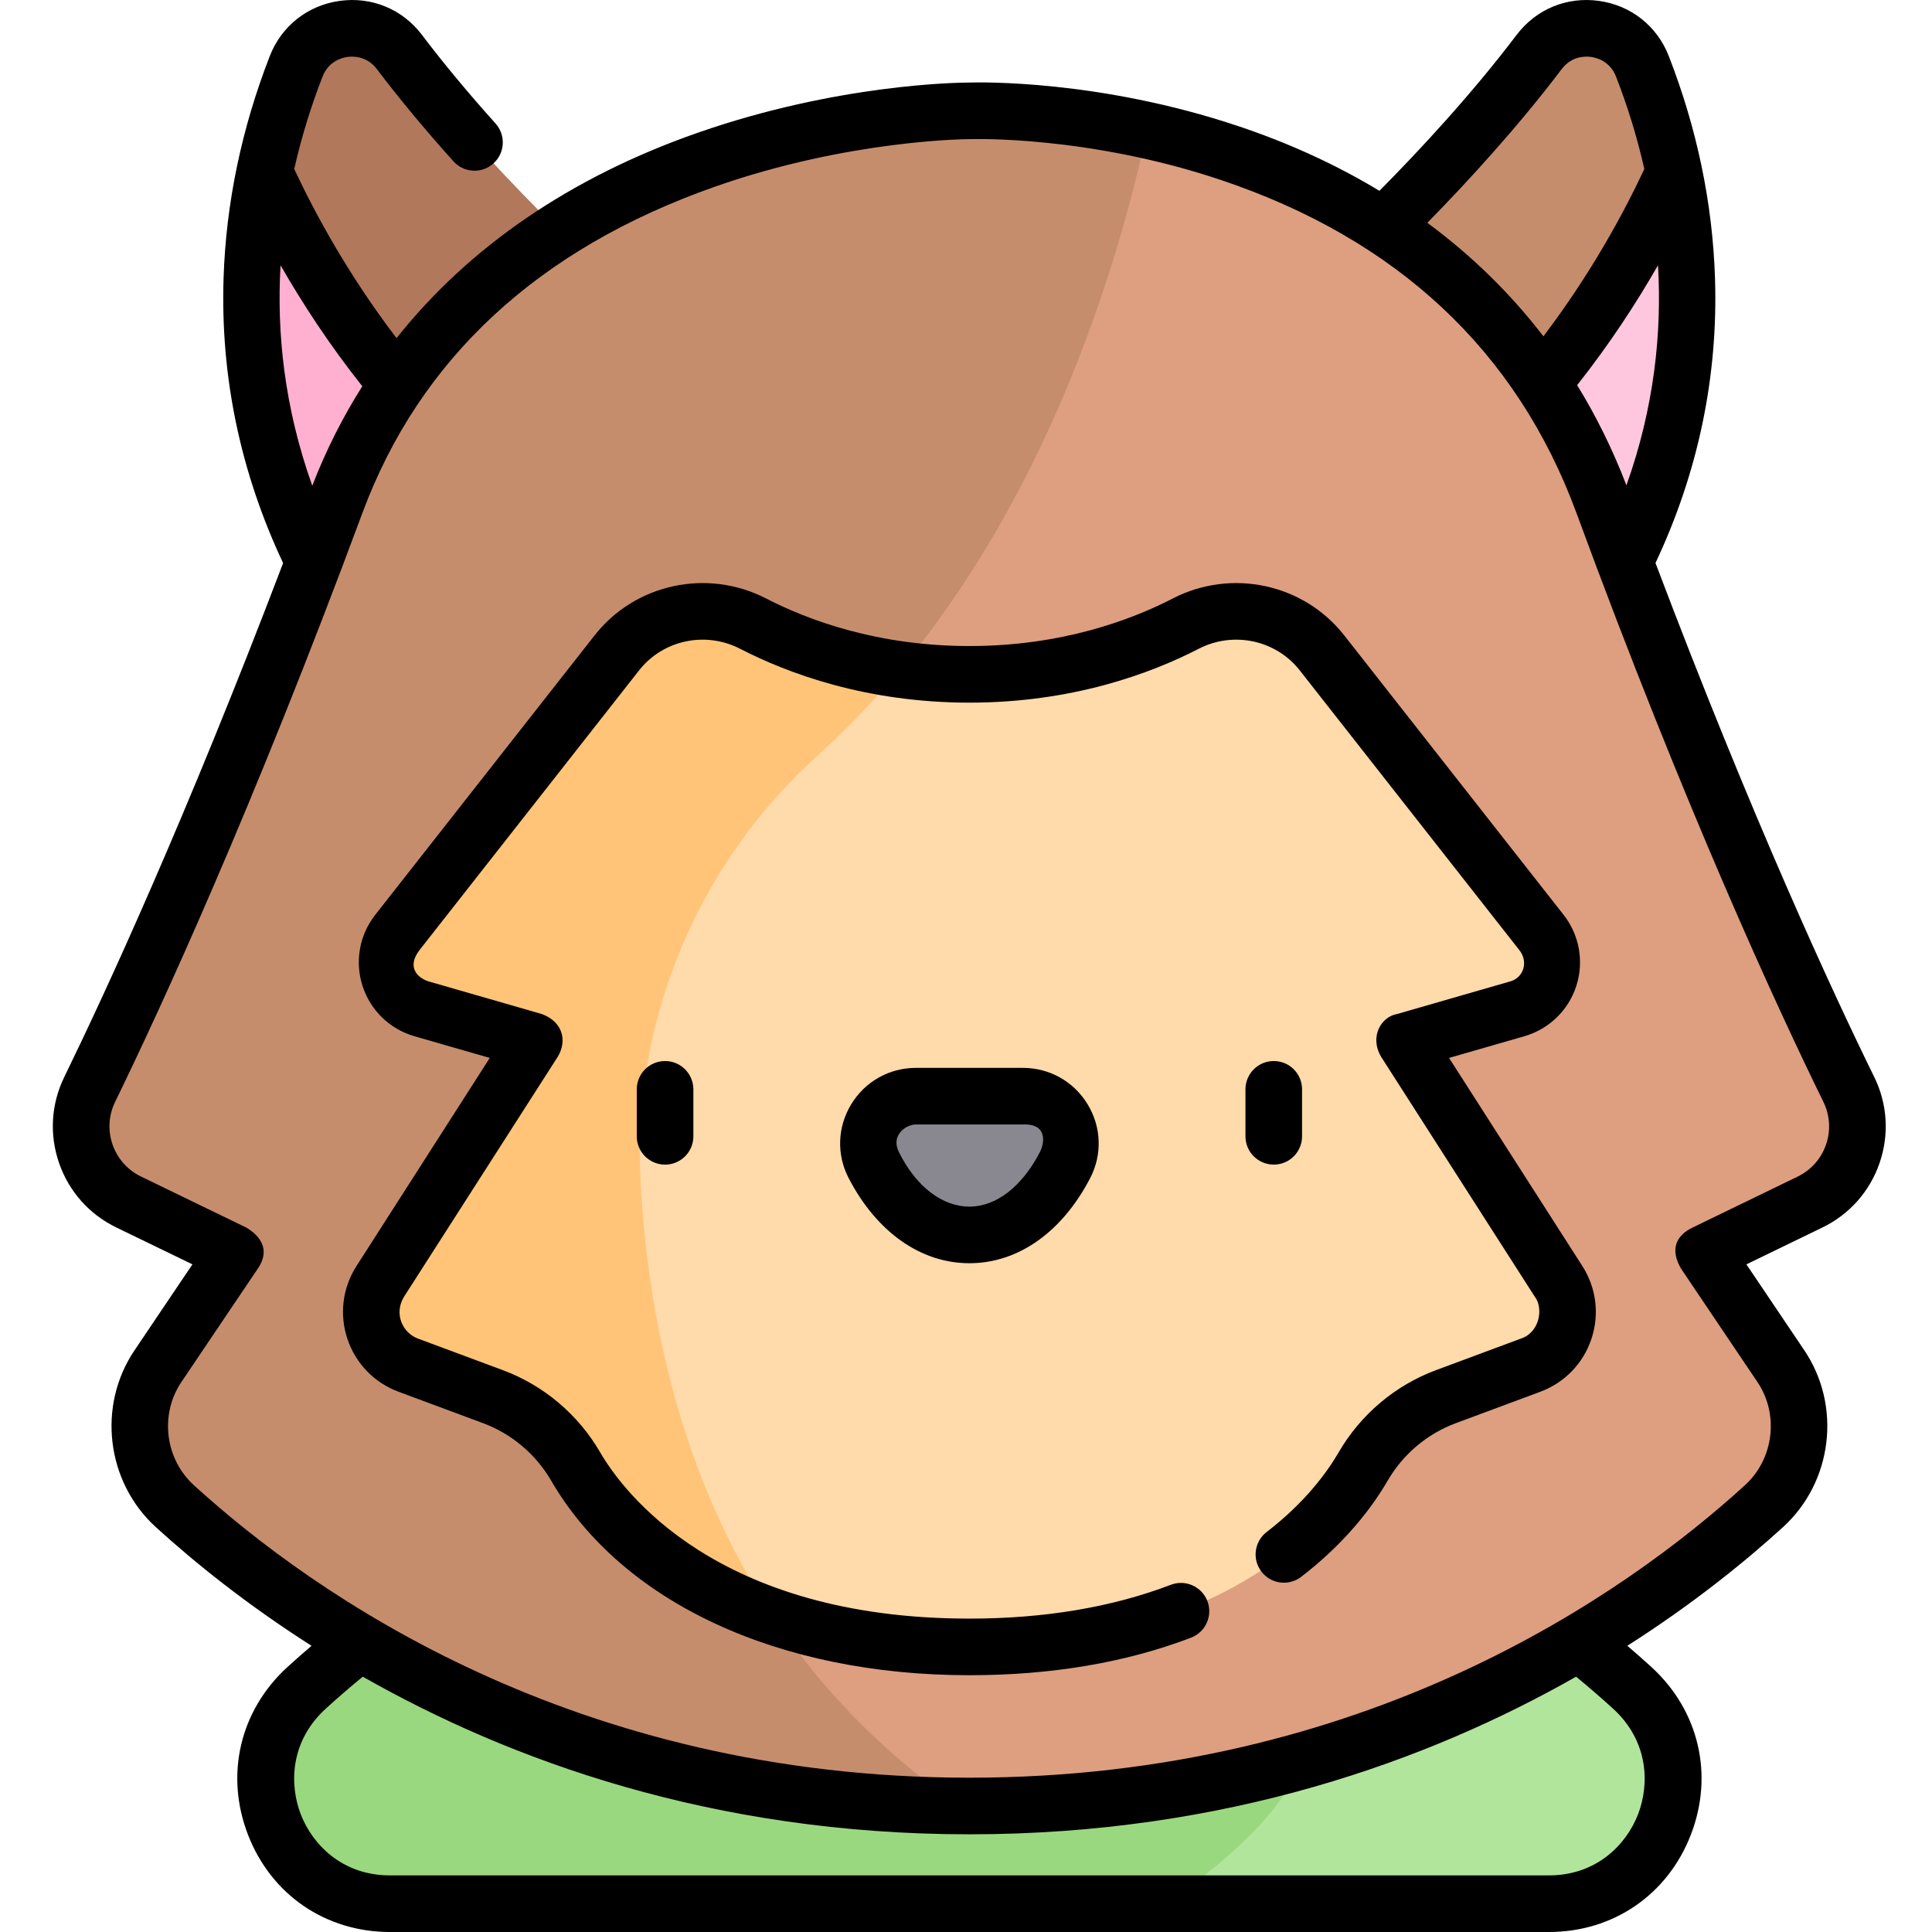 <svg height="511pt" viewBox="-13 0 511 511.999" width="511pt" xmlns="http://www.w3.org/2000/svg"><path d="m89.848 504.5h307.113c30.055 0 44.289-36.938 22.094-57.203-35.238-32.184-92.129-65.973-175.652-65.973-83.52 0-140.41 33.789-175.652 65.973-22.191 20.266-7.957 57.203 22.098 57.203zm0 0" fill="#b2e59c"/><path d="m243.406 381.324c-83.523 0-140.414 33.789-175.652 65.973-22.195 20.266-7.961 57.203 22.094 57.203h205.355c32.426-21.625 36.355-37.934 36.355-37.934l1.504-70.637c-25.637-8.926-55.402-14.605-89.656-14.605zm0 0" fill="#9ad880"/><path d="m243.406 452.109c-89.855 0-163.371-73.512-163.371-163.367v-84.781c0-89.852 73.516-163.367 163.371-163.367 89.852 0 163.367 73.516 163.367 163.367v84.781c0 89.852-73.516 163.367-163.367 163.367zm0 0" fill="#acabb1"/><path d="m147.457 73.234s-31.07-27.711-55.113-59.461c-7.469-9.859-22.875-7.715-27.359 3.812-12.035 30.906-23.535 86.137 12.121 144.805.969 0 70.352-89.156 70.352-89.156zm0 0" fill="#b2785b"/><path d="m56.637 45.719c-6.484 31.246-6.074 73.004 20.465 116.672.461 0 16.305-20.051 32.844-41.137-27.863-26.273-44.641-56.527-53.309-75.535zm0 0" fill="#ffb0d0"/><path d="m339.285 73.234s31.07-27.711 55.109-59.461c7.469-9.859 22.875-7.715 27.363 3.812 12.031 30.906 23.531 86.137-12.125 144.805-.965 0-70.348-89.156-70.348-89.156zm0 0" fill="#c68d6d"/><path d="m430.105 45.719c6.484 31.246 6.07 73.004-20.469 116.672-.457 0-16.305-20.051-32.84-41.137 27.859-26.273 44.637-56.527 53.309-75.535zm0 0" fill="#ffc7de"/><path d="m466.148 318.57c11.113-5.387 15.742-18.785 10.301-29.871-12.863-26.207-36.762-78.152-65.141-155.336-40.008-108.824-167.902-103.984-167.902-103.984s-129.203-.391-167.906 103.984c-28.609 77.148-52.445 129.137-65.23 155.352-5.406 11.082-.773 24.441 10.32 29.82l27.953 13.555-20.184 29.957c-7.93 11.77-6.004 27.555 4.488 37.109 30.828 28.082 102.051 79.453 210.555 79.453 108.508 0 179.73-51.371 210.559-79.453 10.488-9.555 12.414-25.34 4.484-37.109l-20.18-29.957zm0 0" fill="#dd9f80"/><path d="m156.258 313.488c-2.375-42.91 15.027-84.469 46.922-113.273 56.242-50.781 78.969-126.727 87.332-165.68-26.879-5.922-47.109-5.16-47.109-5.16s-129.199-.387-167.902 103.988c-28.609 77.145-52.445 129.133-65.23 155.352-5.406 11.082-.773 24.441 10.32 29.82l27.953 13.555-20.184 29.957c-7.93 11.77-6.004 27.555 4.488 37.109 30.59 27.863 100.973 78.66 208.066 79.441-63.562-43.574-81.668-111.172-84.656-165.109zm0 0" fill="#c68d6d"/><path d="m358.777 275.941 29.633-8.539c8.777-2.531 12.203-13.141 6.562-20.324l-58.137-74.062c-8.594-10.949-23.738-14.125-36.109-7.746-13 6.707-32.285 13.438-57.324 13.438-25.039 0-44.32-6.73-57.32-13.438-12.375-6.379-27.516-3.203-36.113 7.746l-58.133 74.062c-5.641 7.184-2.215 17.793 6.562 20.324l29.633 8.539-40.75 63.617c-5.18 8.086-1.57 18.891 7.43 22.234l22.426 8.34c9.227 3.43 16.953 9.961 21.898 18.473 12.602 21.691 44.633 47.844 104.367 47.844s91.77-26.152 104.367-47.844c4.945-8.512 12.676-15.043 21.902-18.473l22.422-8.34c9-3.344 12.609-14.148 7.43-22.234zm0 0" fill="#ffdaaa"/><path d="m156.258 313.488c-2.375-42.91 15.027-84.469 46.922-113.273 7.918-7.148 15.168-14.789 21.809-22.762-16.25-2.258-29.301-7.227-38.906-12.184-12.375-6.379-27.516-3.203-36.113 7.746l-58.133 74.062c-5.641 7.184-2.215 17.793 6.562 20.324l29.633 8.539-40.75 63.617c-5.18 8.086-1.57 18.891 7.43 22.234l22.426 8.34c9.227 3.43 16.953 9.961 21.898 18.473 8.281 14.258 24.965 30.441 52.379 39.859-24.441-36.945-33.164-79-35.156-114.977zm0 0" fill="#ffc477"/><path d="m229.238 290.496h28.332c9.383 0 15.504 9.945 11.176 18.27-6.496 12.488-15.977 18.504-25.34 18.504-9.367 0-18.848-6.012-25.344-18.504-4.328-8.324 1.793-18.27 11.176-18.27zm0 0" fill="#898890"/><path d="m331.559 301.133v-12.449c0-4.141-3.355-7.5-7.5-7.5-4.141 0-7.5 3.359-7.5 7.5v12.449c0 4.145 3.359 7.5 7.5 7.5 4.145 0 7.5-3.355 7.5-7.5zm0 0"/><path d="m155.25 288.684v12.453c0 4.141 3.355 7.5 7.5 7.5 4.141 0 7.5-3.359 7.5-7.5v-12.453c0-4.141-3.359-7.5-7.5-7.5-4.145 0-7.5 3.359-7.5 7.5zm0 0"/><path d="m483.18 285.391c-10.922-22.25-32.27-68.23-57.957-136.188 11.301-24.012 16.617-49.387 15.77-75.492-.641-19.824-4.762-39.625-12.246-58.848-3.105-7.977-10.027-13.449-18.516-14.629-8.48-1.184-16.645 2.188-21.812 9.012-11.941 15.766-25.688 30.555-36.355 41.324-11.34-6.852-23.801-12.586-37.328-17.121-36.918-12.375-68.676-11.66-71.461-11.57-2.793.004-34.777.367-71.777 13.27-33.68 11.742-60.684 30.246-79.91 54.461-12.758-16.723-21.57-32.984-27.113-44.82 2.031-9.004 4.676-17.227 7.5-24.484 1.594-4.098 5.152-5.012 6.605-5.215 1.457-.203 5.129-.297 7.785 3.215 5.914 7.805 12.742 16.027 20.301 24.445 2.766 3.082 7.508 3.336 10.59.57 3.082-2.766 3.336-7.508.57-10.59-7.281-8.109-13.84-16.008-19.504-23.484-5.168-6.824-13.324-10.191-21.812-9.012-8.484 1.184-15.406 6.652-18.516 14.629-7.484 19.227-11.605 39.023-12.246 58.848-.844 26.109 4.473 51.492 15.781 75.508-25.852 67.91-47.133 113.93-58 136.207-3.492 7.16-3.98 15.25-1.379 22.777 2.605 7.535 7.992 13.602 15.172 17.082l20.176 9.781-15.355 22.789c-9.922 14.73-7.492 34.871 5.656 46.848 10.156 9.25 23.926 20.406 41.262 31.453-2.152 1.836-4.281 3.699-6.363 5.602-12.629 11.531-16.637 28.586-10.461 44.508 6.156 15.875 20.57 25.734 37.613 25.734h307.113c17.043 0 31.457-9.863 37.613-25.734 6.176-15.922 2.168-32.977-10.461-44.508-2.078-1.898-4.203-3.766-6.355-5.609 17.328-11.043 31.102-22.199 41.254-31.445 13.148-11.977 15.578-32.117 5.656-46.848l-15.355-22.789 20.109-9.75c7.191-3.484 12.582-9.562 15.184-17.117 2.594-7.547 2.09-15.645-1.426-22.809zm-65.66-156.777c-3.602-9.395-7.957-18.258-13.059-26.547 8.707-11.008 15.789-21.926 21.426-31.766 1.043 17.848-.977 37.594-8.367 58.312zm-17.145-110.309c2.656-3.512 6.328-3.418 7.785-3.215 1.457.203 5.012 1.117 6.605 5.219 2.828 7.254 5.473 15.477 7.5 24.48-5.488 11.723-14.188 27.785-26.746 44.336-8.719-11.344-19-21.406-30.754-30.078 10.699-10.91 23.949-25.344 35.609-40.742zm-339.523 52c5.688 9.926 12.844 20.949 21.66 32.062-5.227 8.242-9.652 17.039-13.254 26.348-7.422-20.754-9.449-40.539-8.406-58.41zm353.148 382.531c9.5 8.676 9.633 20.156 6.59 28.004-3.031 7.812-10.828 16.16-23.629 16.16h-307.113c-12.801 0-20.598-8.348-23.629-16.16-3.043-7.848-2.91-19.328 6.59-28.004 3.191-2.914 6.484-5.75 9.832-8.496 38.938 22.152 92.648 41.77 160.766 41.77s121.828-19.621 160.77-41.773c3.348 2.746 6.641 5.59 9.824 8.5zm56.422-149.52c-1.293 3.754-3.973 6.773-7.543 8.504l-27.887 13.523c-4.281 2.059-6.031 5.75-2.949 10.938l20.188 29.957c5.793 8.602 4.367 20.371-3.32 27.375-31.773 28.941-100.723 77.496-205.504 77.496-104.785 0-173.734-48.555-205.508-77.496-7.688-7.004-9.113-18.773-3.316-27.375l20.184-29.957c2.445-3.461 2.582-7.582-2.949-10.938l-27.953-13.555c-3.566-1.73-6.242-4.742-7.539-8.488-1.289-3.734-1.047-7.746.688-11.297 11.941-24.496 36.34-77.336 65.52-156.035 15.188-40.957 46.641-70.062 93.477-86.508 35.48-12.461 66.938-12.586 67.371-12.586h.004c.094 0 .203 0 .305-.004.309-.012 31.016-1.02 66.281 10.801 46.805 15.688 78.531 45.391 94.305 88.277 28.957 78.77 53.43 131.582 65.441 156.051 1.742 3.555 1.992 7.574.707 11.316zm0 0"/><path d="m370.516 280.363 19.973-5.754c6.52-1.883 11.66-6.859 13.746-13.32 2.086-6.461.828-13.504-3.363-18.844l-58.133-74.059c-10.758-13.703-29.871-17.816-45.449-9.781-11.145 5.75-29.543 12.602-53.883 12.602-24.344 0-42.738-6.855-53.883-12.602-15.582-8.035-34.695-3.922-45.453 9.781l-58.133 74.059c-4.191 5.34-5.449 12.387-3.363 18.844 2.086 6.461 7.227 11.441 13.746 13.32l19.973 5.754-35.324 55.152c-3.699 5.773-4.574 12.812-2.402 19.316 2.176 6.504 7.109 11.602 13.535 13.992l22.422 8.336c7.562 2.812 13.961 8.215 18.027 15.211 18.762 32.297 60.203 51.578 110.855 51.578 21.711 0 41.477-3.348 58.738-9.953 3.867-1.48 5.805-5.82 4.324-9.688-1.48-3.867-5.812-5.801-9.684-4.324-15.547 5.949-33.508 8.965-53.379 8.965-67.051 0-91.875-33.762-97.887-44.109-5.805-10-14.957-17.719-25.77-21.738l-22.422-8.336c-4.113-1.48-6.555-6.609-3.73-11.16l40.75-63.617c2.547-4.309 1.203-9.238-4.238-11.25l-29.633-8.543c-3.109-.809-6.449-3.75-2.742-8.488l58.137-74.059c6.32-8.051 17.582-10.453 26.773-5.711 12.621 6.508 33.41 14.27 60.762 14.27s48.137-7.762 60.758-14.27c9.191-4.742 20.453-2.34 26.777 5.711l58.133 74.059c2.523 3.055 1.359 7.543-2.738 8.488l-29.633 8.543c-4.023.66-7.352 5.812-4.238 11.25l40.75 63.617c2.375 3.016 1.375 9.523-3.73 11.16l-22.426 8.336c-10.809 4.023-19.961 11.742-25.77 21.738-3.102 5.336-8.93 13.34-19.102 21.148-3.285 2.52-3.906 7.23-1.383 10.516 2.523 3.285 7.23 3.906 10.516 1.379 9.586-7.359 17.52-16.18 22.941-25.512 4.062-6.996 10.465-12.398 18.023-15.207l22.426-8.34c6.426-2.391 11.359-7.488 13.531-13.992 2.176-6.5 1.301-13.543-2.398-19.316zm0 0"/><path d="m257.57 282.996h-28.332c-7.074 0-13.492 3.613-17.168 9.668-3.652 6.016-3.902 13.328-.66 19.562 7.449 14.324 19.109 22.539 31.996 22.539 12.883 0 24.547-8.215 31.992-22.539 3.242-6.234 2.996-13.547-.66-19.562-3.676-6.055-10.094-9.668-17.168-9.668zm4.52 22.309c-4.777 9.191-11.59 14.461-18.688 14.461-7.094 0-14.086-5.18-18.688-14.461-2.238-4.52 1.941-7.309 4.523-7.309h28.332c6.715-.277 5.676 5.086 4.52 7.309zm0 0"/></svg>